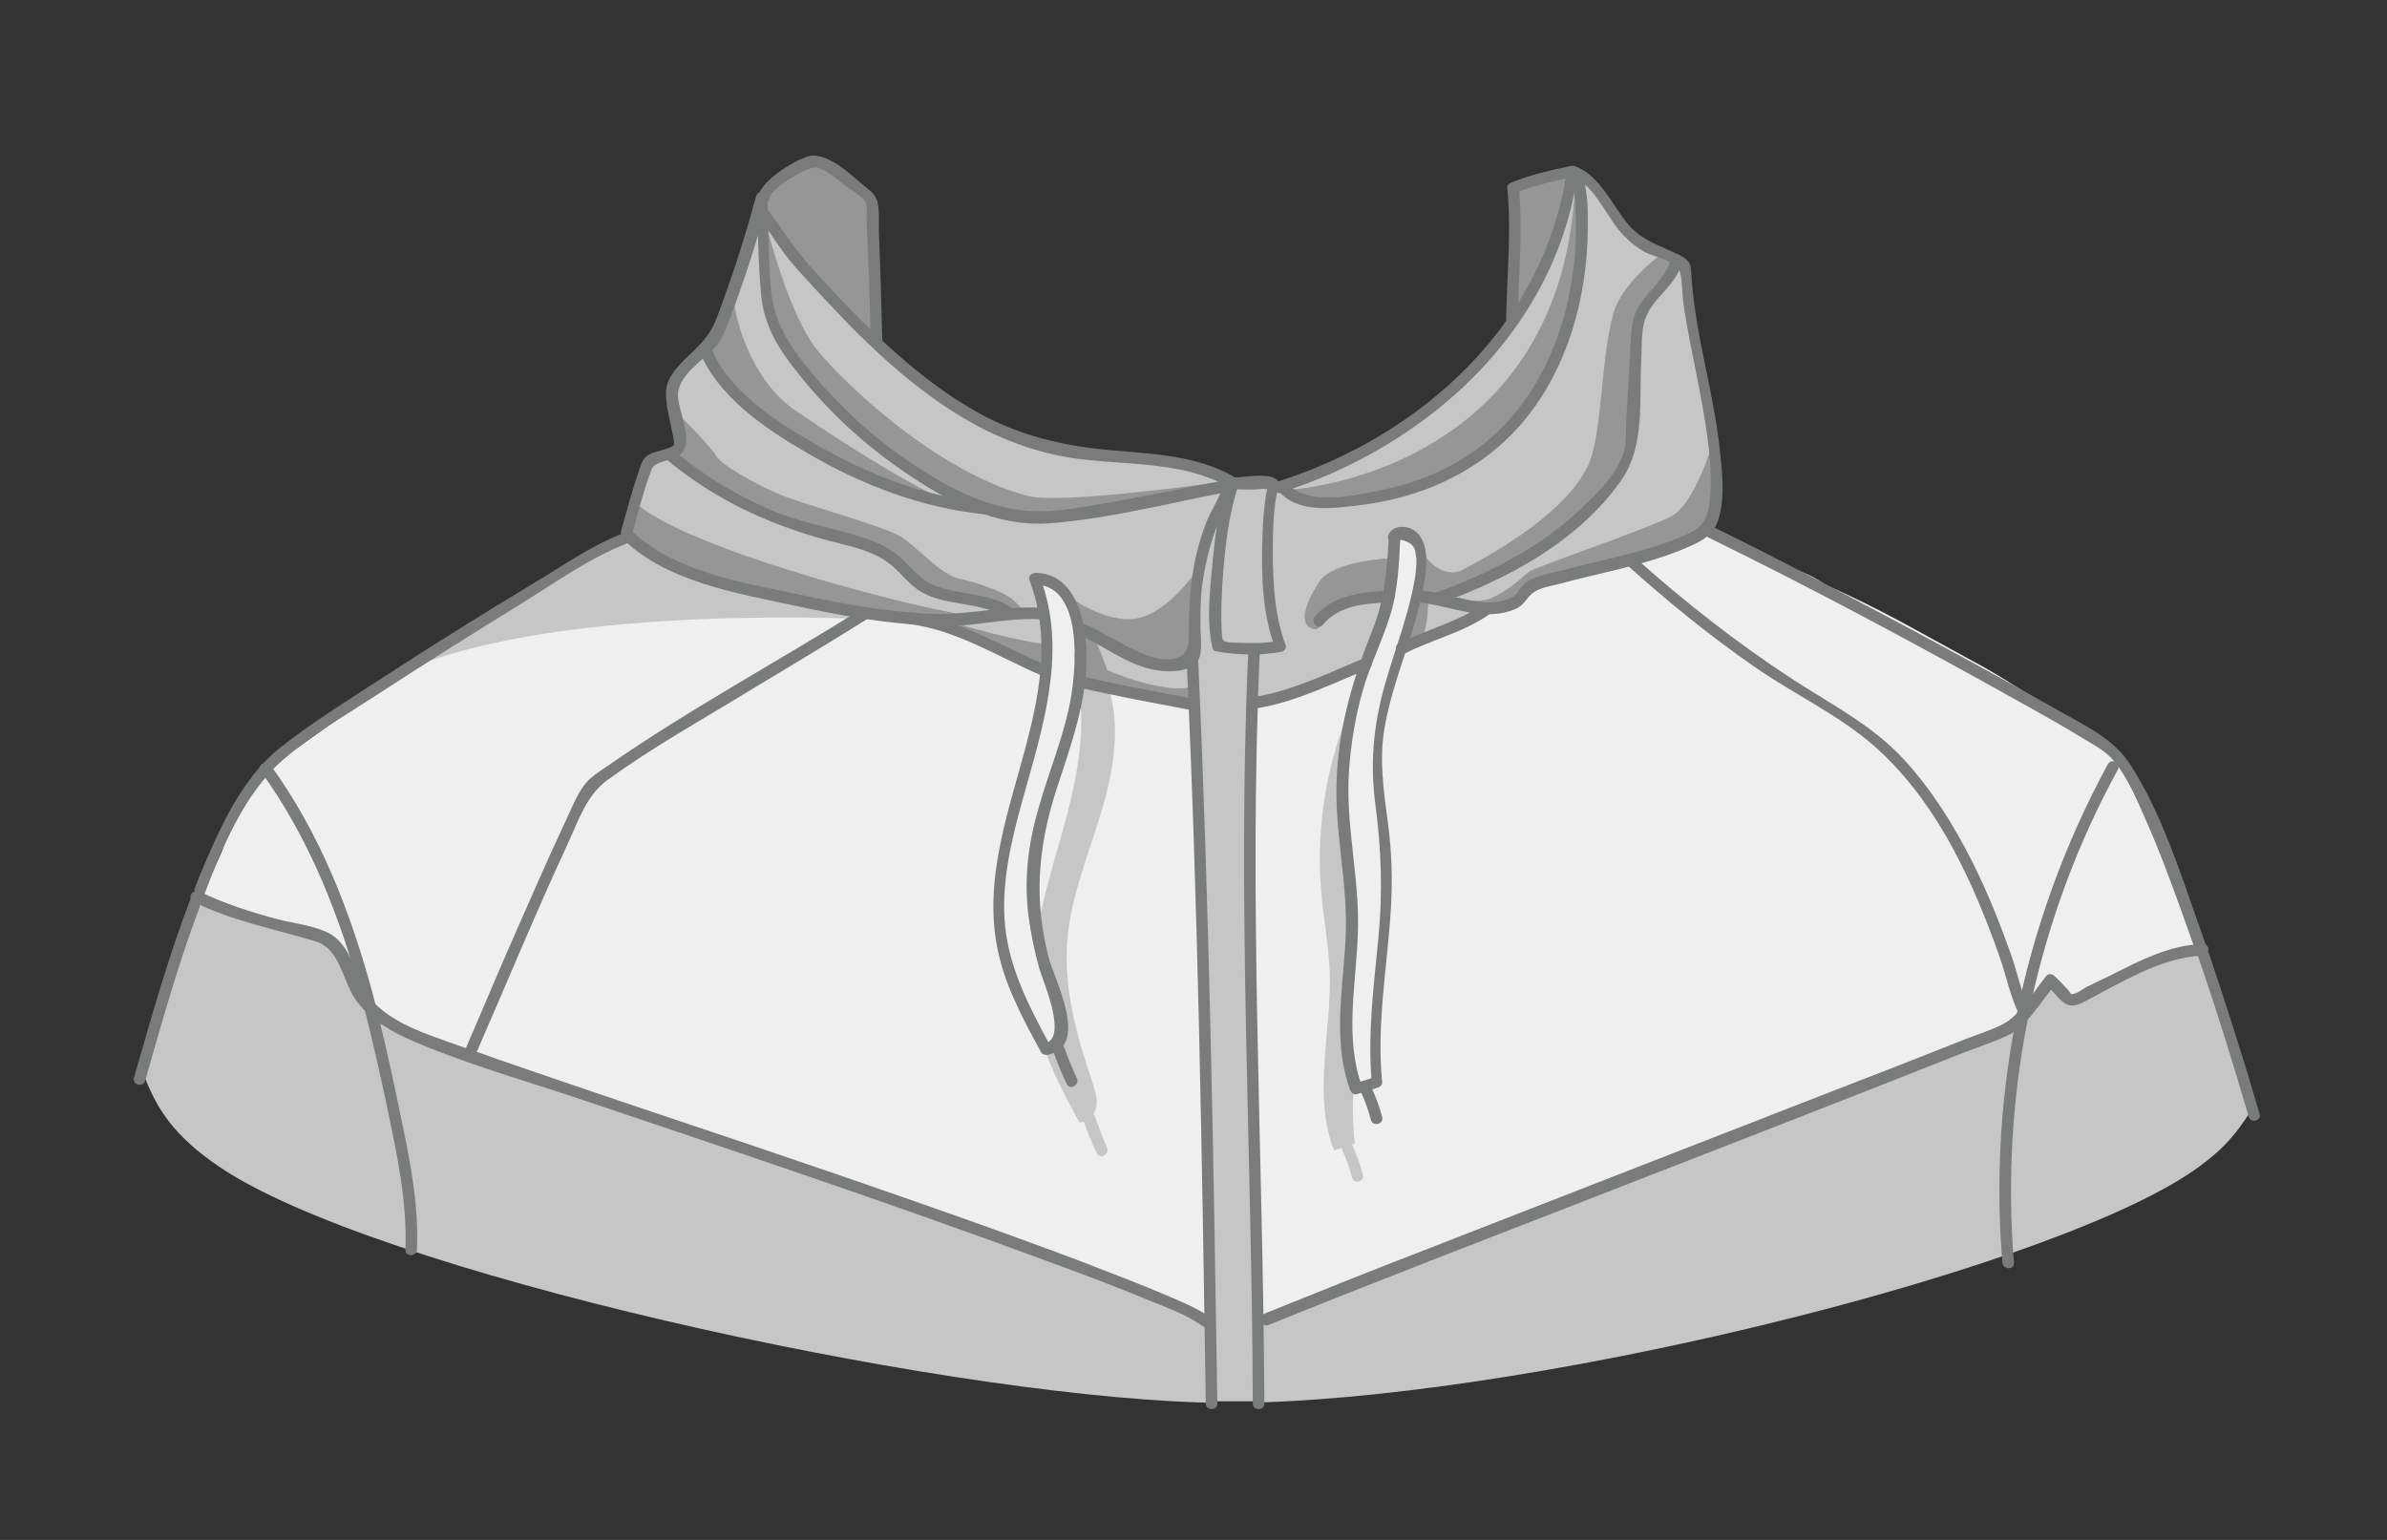 <?xml version="1.0" encoding="utf-8"?>
<!-- Generator: Adobe Illustrator 19.2.0, SVG Export Plug-In . SVG Version: 6.00 Build 0)  -->
<svg version="1.1" id="Layer_1" xmlns="http://www.w3.org/2000/svg" xmlns:xlink="http://www.w3.org/1999/xlink" x="0px" y="0px"
	 viewBox="0 0 620 400" style="enable-background:new 0 0 620 400;" xml:space="preserve">
<rect x="0" y="0" width="620" height="400" fill="#333333" stroke="none"/>
<style type="text/css">
	.st0{fill:#EFEFEF;}
	.st1{fill:#C6C6C6;}
	.st2{fill:#969696;}
	.st3{fill:#7A7B7B;}
</style>
<g>
	<g>
		<path class="st0" d="M562.2,220.4c-3.6-6.6-3.3-13.2-8.4-18c-0.1-0.6-1.3-3.9-1.9-4c-1.6-1.4-2.5-2.9-4.3-4.1
			c-11.8-7.7-23.2-16.2-35.6-22.8c-13.7-7.4-23.8-13.5-38.1-19.7c-4.8-3.6-7.4-3.1-10.4-5.5c-3.6-1.9-13.6-3.2-19.4-8.4
			c-0.3,0,4-22.9,1.4-22.8c-1.3,0.1-3.3-5.2-1.3-6.6c0.1,0.5-5.6-39.3-6.6-39.6C424.1,65,418.9,54.4,414,48.3
			c-7.8-9.8-16-0.8-20.8,1.7c-1.2,5.8,1.8,27.7-0.4,33.2c-0.7,3.3-7.6,13-27,26.9c-8.7,6.2-26.2,17.1-45.1,15.6
			c-4.3-0.3-8.2-6.8-39.8-7.1c-9.3-0.1-37.2-9.7-52.7-28.8c-1.3-12.4-1.4-27.9-1.7-37.6c-12.2-15.4-23.3-7.8-27.5-1.8
			c-4.9,7.1-7.6,23.7-12.8,35.2c-2.9,6.6-8.4,7.4-11.3,14.6l1.7,15.6l-8.8,4.6l-4.2,19.4c0,0-7.1,1-10.5,6.1
			c-0.1,1.2-7.4,1.8-7.4,3.1c-28.9,13.6-50,33.2-76.6,50.8c-1.9,1.2-3.2,6.6-4.7,8c-0.7,0.1-1.4,0.7-1.5,1.4
			c-3.5,3.6-3.4,8.2-5.9,13.4c-4.3,8.9-8.1,19-11.5,28.9c5.3,2.8,9.5,7.5,10.7,13.3c0.7,3.3,1.6,6.5,2.7,9.7
			c0.6,1.1,1.1,2.2,1.8,3.3c0.6,1,1.2,1.9,1.9,2.9c1.5,1.7,3,3.3,4.7,4.8c0.5,0.4,1,0.8,1.6,1.2c-1.2-1.1-1.7-2.2,0.8,0.6
			c2,1.4,4.1,2.7,6.3,4c4.6,2.7,9.4,5,14.1,7.3c3,1.4,6,2.8,9,4.1c0.5,0.2,5.7,2.4,2.4,1c1,0.4,1.9,0.8,2.9,1.2
			c6.4,2.6,12.9,5,19.4,7.3c12.8,4.5,25.7,8.6,38.6,12.7c26.2,8.3,52.3,16.7,79.1,22.7c13.3,3,26.6,5.5,40,7.7
			c1.3,0.2,2.6,0.4,3.9,0.7c9.9-1.5,19.1-1.1,29-0.3c4.2,0.3,8.4,0.6,12.5,0.3c-0.6,0,1.8-0.4,2.6-0.5c0.6-0.3,1.2-0.5,1.6-0.7
			c4.7-2.7,9.8-3.4,14.6-2.5c2.1-1.6,4.5-2.9,7-3.7c19.8-6.2,39.7-12.1,59.7-17.6c35.2-9.7,70.8-17.7,106.2-26.5
			c4.4-1.1,8.8-2.2,13.2-3.4c1.5-0.4,3-0.9,4.5-1.4c0.6-0.3,1.3-0.5,1.7-0.7c2.9-1.5,5.5-3.7,8.3-5.3c-1.4,0.7-2,1.1-2.2,1.2
			c0.3-0.2,1.9-1.1,2.7-1.8c1.2-1.1,2.4-2.2,3.6-3.4c9.5-9.3,17.1-20.3,26.2-30C572.4,246.5,568.9,232.7,562.2,220.4z"/>
	</g>
	<g>
		<path class="st1" d="M229,161c0,0-82.3-4.9-123.9,13.2c-10.7,4.6,29.1-16,29.7-17.5s30.5-19.7,30.5-19.7h31.4L229,161z"/>
		<path class="st1" d="M316.9,122.8l-16.4-3.1L279,117l-20.6-5.8l-14.7-9.7l-16.8-13.1L214,76.8L204.1,64l-6.3-12.6l-3.4,11.7
			l-6.4,19l-4.9,8.3l-7.4,7.9l-1.2,5.1l1.9,10.3l-0.7,2.9l-6.2,1.7l-4.2,10.5l-1.9,10.4l8.8,6.3l12.3,4.6l15.4,4.1l11.2,1.9
			l14.1,3.1l18.5,2.8l9.3,3.5l16.7,8.6l2.1,0.5c0.8-8.3,0.2-16.6-2.9-24.3l0.3-0.1c2.9-0.2,7,2.5,8.3,5.1c3.2,6.7,3.8,14.1,2.9,21.6
			l1.9,0.4l26.7,5v-7l1.8-19.3v-10.5l5.1-12.8l3.5-7.9L316.9,122.8z"/>
		<path class="st1" d="M445.4,115l-2.3-12.1l-3-15.4l-2-12.4l-0.7-6.2l-8.6-3.9l-8.7-8.1l-6.3-8.5l-4.8-3.3l-4.6,15l-6,15.3
			l-9.7,14.3l-13.5,13.4l-13.8,10l-21,10.8l-7.8,2.8l-1.8,0.1l-0.9,6.4l-0.1,19.7L332,165v3.5l-6.3-0.5l0.8,14.4l5.6-0.9l18.9-7.3
			l3.8-1.7c0.4-1.2,0.9-2.3,1.3-3.5c1.4-3.4,2.9-6.7,3.9-10.1c1.8-5.9,2.4-19.2,2.4-19.2c-0.3-1.5,3.3-1.8,4.5-0.8
			c2.9,2.4,2.9,6.8,2.3,10.5c-1,6.4-2.9,12.7-4.9,18.9l0.9-0.4l17.5-7.4l4.7-2.2l7.5-2.4l4.5-4.1l14.4-3.2l14.9-4.1l13.9-6.4
			l2.5-4.2l0.9-9.8L445.4,115z"/>
		<g>
			<path class="st1" d="M571.7,247H569l-12.5,4.1l-15.6,7.6l-3.6,0.8l-4.5-4.8l-7.6,10.2l-4.9,3l-13.8,5.5l-43.9,17.2l-70.5,27.5
				L329,342.7l-2,0.1v21.5c78-2.4,209.9-35.8,244.4-61.4c6.8-5,9.6-8.7,13.5-14.7L571.7,247z"/>
			<path class="st1" d="M316,343.1l-2.4,0.1l-32.6-14l-40.8-14.7l-55.7-19.1l-47.6-16.2l-32.8-12l-7.6-5.1l-4.2-9.4l-5.6-7.1
				l-7.1-3.2l-18.3-4.8l-9.4-3.5c-4.2,10.4-7.9,21.5-11.1,31.7c-1.2,4-2.7,8.4-3.8,12.4c3.5,9.9,8.4,17,19.7,24.7
				c39.8,27.3,184.3,59.2,255.2,61.4c1.3,0,2.2,0.1,4.2,0.1v-21.3H316z"/>
		</g>
		<path class="st1" d="M284.4,290c-0.1-0.2-0.2-0.4-0.4-0.6c0.4-0.7,0.7-1.5,0.8-2.2c0.3-2.2-0.5-4.4-1.2-6.5
			c-4-11.7-7.3-23.9-6.4-36.2c0.9-12,5.9-23.3,9.2-34.8c3.4-11.6,5.1-24.4-0.1-35.3c-0.9-1.9-3.3-3.8-5.7-4.6c0,2.6-0.2,5.2-0.6,7.9
			c2.4,12.8-0.7,26.5-4.3,39.3c-2.4,8.3-4.9,16.8-6.4,25.3c1.2,6.2,3.1,12.4,5.1,18.4c0.7,2.1,1.5,4.3,1.2,6.5s-2,4.4-4.2,4.4
			c-0.4-0.6-0.7-1.3-1-1.9c2.3,7.7,6.2,14.9,10,21.9c0.4,0,0.8-0.1,1.1-0.2c1,2.8,2.1,5.5,3.4,8.2c0.8,1.7,3.4,0.2,2.6-1.5
			C286.4,295.5,285.4,292.8,284.4,290z"/>
		<path class="st1" d="M354,305.1c-0.7-2.7-1.7-5.3-2.8-7.8c0.2-0.1,0.4-0.1,0.7-0.2c-0.7-6.1-0.6-12.3-0.1-18.4
			c-0.1,0-0.2,0.1-0.3,0.1c-5.6-14.4-0.6-30.5-1.1-45.9c-0.2-7.1-1.6-14.1-2.2-21.1c-0.7-7.8-0.5-15.6,0.7-23.3
			c-5,13.8-7,28.7-5.7,43.3c0.6,7.1,2,14.1,2.2,21.1c0.4,15.4-4.5,31.5,1.1,45.9c0.7-0.2,1.3-0.4,2-0.6c0,0.2,0.1,0.4,0.1,0.5
			c1.1,2.3,1.9,4.7,2.6,7.2C351.6,307.7,354.5,307,354,305.1z"/>
		<polygon class="st1" points="312.4,355.4 314.6,332.7 312.2,254.3 311,198.1 308.8,178.3 308.2,150.2 315.9,132.9 321.6,126.4 
			334,125.7 334,146 332.1,168.5 326.5,182.5 324.2,226 325,264.5 325.8,311.9 327.1,364 314.1,364 		"/>
	</g>
	<g>
		<polygon class="st2" points="225.9,87.5 216.9,78.5 204,64 197.2,53.9 201.3,47.4 207.2,43 214,41.8 222,48.3 227,53.9 227,65 
			227.7,84 		"/>
		<path class="st2" d="M392.2,82c0-1.7,0.7-21.7,0.7-21.7V48.8l7.1-2.2l9-1.7l-2.4,7.7l-4.4,12.9l-5.4,12.2L392.2,82z"/>
		<path class="st2" d="M190.4,74.8c-0.3,6,4.2,23.6,15.9,31.6c16.2,11.2,33.6,21.4,37.4,22.5c3.8,1.1,4.7,2.6,4.7,2.6l-14.7-4.4
			l-26.3-12.6l-11.3-8.1l-9.3-9.5l-3.6-6.4l3.6-5L190.4,74.8z"/>
		<path class="st2" d="M279,155.2c0,0,7.4,13.3,9.4,21.8c0.7,3-7.4,0.1-7.4,0.1V171L279,155.2z"/>
		<path class="st2" d="M370.6,145c0,0,1.4,16.5-1.2,20.3c-2.5,3.8-5.2,3.1-5.2,3.1l3.2-9.6L370.6,145z"/>
		<path class="st2" d="M314.8,125.5c0,0-39.3,5.5-47.5,3.4c-24.2-6.2-48.4-29.8-54.9-37.8C204.9,82,199.2,59,199.2,59l-0.9,15.8
			l5.5,14.6l7.3,11.2l14.2,13l15.9,11.4l12.6,7.1l12.8,2.9l18.3-2.2l25.2-4.9L314.8,125.5z"/>
		<path class="st2" d="M175.5,106.9c0,0,9,8.8,10.5,11.5s12.4,8.5,17.7,10.5c5.3,2.1,26,7.9,30.1,10.4c4.2,2.5,10.5,10,15.3,11
			s11.5,3.4,13.9,5.4c2.4,2.1,2.8,3.1,2.8,3.1l-5-0.5l-4.4-2.2l-11.7-1.9l-7.7-4l-6.4-6.4l-9.2-3.4c0,0-20.8-6.1-21.3-6.3
			s-16.2-8.6-16.2-8.6l-10.2-7.9l2.6-2.3L175.5,106.9z"/>
		<path class="st2" d="M164.8,130.3c12.9,12.7,79.6,29.4,87.4,29.5s-6.8,1.4-6.8,1.4l-31.5-3.8l-29.5-7.1c0,0-16.3-7.8-17.3-8.2
			c-1.1-0.4-4.5-3.7-4.5-3.7S163.3,128.8,164.8,130.3z"/>
		<path class="st2" d="M247.7,161.7c14.3,4.5,24.1,5.7,24.1,5.7s0.2,6.8-1,6.8c-1.1,0-7.4-3.2-7.4-3.2l-11.7-6.8
			C251.7,164.2,246.6,161.4,247.7,161.7z"/>
		<path class="st2" d="M279.6,169.8c13.8,8.6,27.9,9.9,29.1,8.6c1.2-1.3,0,4.7,0,4.7l-5.7-1.5l-22.3-4.4
			C280.7,177.1,278.1,168.8,279.6,169.8z"/>
		<path class="st2" d="M379.1,155.2c0,0,4.2,2,8.6,0s8-5.5,9.3-6.6c1.3-1.2,31.6-11.4,37.3-14.6c5.7-3.2,10.2-17.8,10.2-17.8l1.3,8
			l-1.3,12l-11.1,6.9l-17,4.9l-18.7,4.6l-3,3.5l-6.6,2.1l-11.2-1.4L379.1,155.2z"/>
		<path class="st2" d="M436,67.9l-5.3,7.9l-5.3,6.3l-1.4,27.6l-0.7,8.2l-7.8,12l-20.4,15.7l-21.8,9.9c0,0,2.2-5.3,5.5-6.9
			c10.6-5.5,27.8-15.6,33.6-27.5c3.8-7.8,3.4-28.6,6.7-39.8c2.2-7.8,12.4-15.3,12.4-15.3L436,67.9z"/>
		<path class="st2" d="M409,49.8c-4.4,73.5-73.9,77.4-73.9,77.4l7.5,4l30-5.6l17.2-11.9l13.8-19.5l5.4-16.3l2.4-18
			C411.4,59.9,409.2,46.5,409,49.8z"/>
		<path class="st2" d="M277.1,154.6c0,0,10.1,7.7,18.4,6s15.5-12.7,15.5-12.7V159l-1.1,12l-5.9,3.2l-10.5-3.2c0,0-13.6-7.1-13.7-7.5
			C279.5,163,277.1,154.6,277.1,154.6z"/>
		<path class="st2" d="M361.5,145c0,0-15.3,0.5-18.9,6.2s-5.6,11.3-1.3,12.2c2.1,0.4,1.8-2.9,1.8-2.9l7.3-4.8l10.4-0.3L361.5,145z"
			/>
		<path class="st2" d="M370.6,145c0,0,3.4,4.6,8.1,3.5s3,1.1,3,1.1l-6.7,5.8l-5.7-0.3L370.6,145z"/>
	</g>
	<g>
		<g>
			<path class="st3" d="M223.3,158.5c-21.7,13.6-44.4,25.8-65.4,40.4c-2.2,1.5-4.7,3-6.2,5.1c-2,2.7-3.3,6.1-4.7,9.1
				c-5.2,11-10,22.2-14.9,33.3c-3.8,8.7-7.4,17.4-11.2,26.1c-0.8,1.8,1.8,3.3,2.6,1.5c8-18.3,15.6-36.8,24-54.9
				c2.8-6,4.8-12.5,10.3-16.5c9.9-7.2,20.6-13.4,31.1-19.7c12-7.3,24.1-14.4,36-21.9C226.5,160,225,157.4,223.3,158.5L223.3,158.5z"
				/>
			<path class="st3" d="M93.9,259c0.1,0,0.3,0.1,0.4,0.2c1,1.3,2.3,2.2,3.6,3.2c-0.4-1.6-0.8-3.2-1.2-4.7
				c-5.7-20.9-13.6-41.3-26.4-58.9c-1.1-1.5-3.7-0.1-2.6,1.5c12.6,17.4,20.5,37.5,26.1,58.2C93.8,258.6,93.9,258.8,93.9,259z"/>
		</g>
		<g>
			<path class="st3" d="M49.8,232.7c-6,15.4-10.4,31.3-15,47.2c-0.5,1.9,2.4,2.7,2.9,0.8c4.2-14.6,8.3-29.3,13.6-43.6
				c0.3-0.8,0.6-1.5,0.8-2.3C51.4,234.2,50.6,233.5,49.8,232.7z"/>
		</g>
		<path class="st3" d="M161.7,138.6c-8.3,3.2-16,8.7-23.6,13.2c-12.8,7.7-25.4,15.6-37.9,23.7c-9.2,6-18.7,11.8-27.3,18.6
			c-10.3,8.1-16.1,21.6-21,33.3c-0.5,1.3-1,2.5-1.5,3.8c0.8,0.7,1.5,1.4,2.3,2.1c4.8-12.7,10.7-27.3,21-36.1
			c7.5-6.4,16.3-11.6,24.5-16.9c12.1-7.9,24.4-15.6,36.7-23.2c8.8-5.4,17.9-12,27.6-15.8C164.3,140.8,163.5,137.9,161.7,138.6z"/>
		<g>
			<path class="st3" d="M586.9,289.3c-4.1-14.1-8.6-28.1-13.3-42.1c-1,0.1-2,0.2-3,0.3c4.9,14.1,9.3,28.3,13.5,42.6
				C584.6,291.9,587.5,291.1,586.9,289.3z"/>
		</g>
		<g>
			<path class="st3" d="M319.1,124.6c-14.2,2.6-28.5,5.9-42.8,7.8c-15,2.1-27.4-3.9-39.6-12.1c-10.3-6.9-19.5-15.5-27.3-25.2
				c-5.1-6.4-8.6-12.3-9.2-20.5c-0.6-7.7-0.6-15.5-0.9-23.2c-0.1-1.7-2.5-2.1-2.9-0.4c-2.9,10.6-6.3,21.2-10.2,31.5
				c-1.4,3.7-3.2,5.9-6.2,8.8c-2.8,2.7-6.7,6-7,10.2c-0.2,3.2,0.8,6.7,1.4,9.8c0.2,1,0.9,3.7,0.6,4.3c-0.5,0.8-4.4,1.6-5.4,2
				c-2.4,0.9-2.8,2.1-3.6,4.5c-1.8,5.2-3.2,10.6-4.7,15.9c-0.5,1.9,2.4,2.7,2.9,0.8c1.4-5.2,2.7-10.4,4.5-15.4
				c0.7-2,0.9-2.6,2.9-3.3c1.6-0.6,3.4-1,4.8-1.9c4.4-2.9-0.5-11.6-0.3-15.9c0.3-5.1,6.7-8.8,9.8-12.3c1.7-2,2.5-4.1,3.4-6.5
				c3.9-10.3,7.3-20.8,10.2-31.5c-1-0.1-2-0.3-2.9-0.4c0.3,8.3,0.3,16.7,1.1,25c0.7,7,3.5,12.4,7.7,17.9c8,10.7,17.8,20,28.8,27.6
				c11.6,8,24.4,15,38.9,13.8c15.8-1.3,31.7-5.5,47.2-8.4C321.8,127.2,321,124.3,319.1,124.6L319.1,124.6z"/>
		</g>
		<g>
			<path class="st3" d="M280.1,164.9c6.3,2.6,11.7,7.1,18.4,8.8c3.3,0.9,10.3,1.4,12.6-2c1.4-2,0.7-6.7,0.7-9c0-4.4,0-8.7,0.8-13
				c0.7-3.9,1.6-7.9,3-11.7c1.2-3.4,3.3-6.3,4.5-9.7c0.6-1.8-2.3-2.6-2.9-0.8c-1,2.8-2.7,5.3-3.8,8c-1.1,2.7-1.9,5.5-2.6,8.3
				c-1.5,6.3-1.9,12.3-2,18.8c0,3.5,0.6,7.3-3.5,8.4c-3.4,0.9-7.3-0.6-10.3-2c-4.8-2.2-9.1-5.2-14-7.2
				C279.1,161.3,278.4,164.2,280.1,164.9L280.1,164.9z"/>
		</g>
		<g>
			<path class="st3" d="M422.4,146.6c10.6,9.5,21.6,18.5,33.3,26.6c10.9,7.6,23.7,13.3,33.3,22.6c14.8,14.1,23.7,33.8,30.4,52.8
				c1.7,4.9,2.8,10.5,5.2,15.2c0.9,1.7,3.5,0.2,2.6-1.5c-2.1-4.1-3.1-9.2-4.6-13.6c-3-8.5-6.3-16.9-10.4-25
				c-4.7-9.3-10.3-18.3-17.3-26c-8.3-9.2-18.9-14.5-29.2-21.2c-14.6-9.5-28.3-20.3-41.3-31.9C423.1,143.2,421,145.3,422.4,146.6
				L422.4,146.6z"/>
			<path class="st3" d="M573.1,245.9c-0.7-1.9-1.3-3.8-2-5.7c-4.9-13.9-9.7-29-17.7-41.5c-4.6-7.2-13-10.8-20.1-14.9
				c-14-8-28.3-15.7-42.5-23.3c-15.1-8-30.2-16-45.6-23.5c-1.7-0.8-3.3,1.7-1.5,2.6c27.8,13.6,55.1,28.3,82.1,43.4
				c5.2,2.9,10.4,5.8,15.4,8.9c2.7,1.6,5.7,3.2,7.7,5.6c3.7,4.3,6.1,10.2,8.4,15.4c3.4,7.6,6.3,15.4,9.1,23.2
				c1.2,3.4,2.4,6.8,3.6,10.1C571.1,246.1,572.1,246,573.1,245.9z"/>
			<path class="st3" d="M547.5,198.5c-11.2,20.6-19.2,42.7-23.8,65.6c1.2-1.2,2.4-2.4,3.8-3.5c4.6-21.1,12.1-41.5,22.5-60.5
				C551.1,198.3,548.5,196.8,547.5,198.5z"/>
		</g>
		<g>
			<path class="st3" d="M162.2,140.4c11.4,10.8,29.3,13.7,44.1,16.9c10.2,2.2,20.4,4.1,30.8,4.9c5.5,0.4,11,0.6,16.5-0.1
				c5.8-0.7,11.4-1.6,17.2-1.2c1.9,0.1,1.9-2.9,0-3c-10-0.7-19.9,2.1-30,1.5c-10.7-0.6-21.4-2.4-31.9-4.7
				c-14.7-3.1-33.2-5.8-44.6-16.6C162.9,137,160.8,139.1,162.2,140.4L162.2,140.4z"/>
		</g>
		<g>
			<path class="st3" d="M271.9,172.8c-11.9-4.9-22.8-12-35.7-13.7c-1.9-0.2-1.9,2.8,0,3c12.6,1.6,23.4,8.8,34.9,13.6
				C272.9,176.4,273.6,173.5,271.9,172.8L271.9,172.8z"/>
		</g>
		<g>
			<path class="st3" d="M310.4,181.6c-9.8-1.9-19.6-3.6-29.2-5.9c-1.9-0.4-2.7,2.4-0.8,2.9c9.7,2.3,19.5,4,29.2,5.9
				C311.5,184.8,312.3,181.9,310.4,181.6L310.4,181.6z"/>
		</g>
		<g>
			<path class="st3" d="M181.6,90.9c4.5,11.9,17.1,20.4,27.6,26.5c14.2,8.4,30.2,14.6,46.7,16.2c1.9,0.2,1.9-2.8,0-3
				c-15.5-1.5-30.5-7.4-43.9-15.1c-10.1-5.8-23.1-14-27.4-25.5C183.8,88.3,180.9,89.1,181.6,90.9L181.6,90.9z"/>
		</g>
		<g>
			<path class="st3" d="M173.3,119.5c13.4,11.1,28.5,17.7,45.3,21.8c4.5,1.1,9,2.4,12.7,5.3c3,2.4,5.1,5.7,8.6,7.5
				c6.7,3.4,14.9,2.2,21.3,6.3c1.6,1,3.1-1.6,1.5-2.6c-6-3.9-13.3-3.2-19.9-5.7c-4.3-1.6-6.4-5.4-9.9-8.1c-2.7-2.1-5.9-3.5-9.1-4.5
				c-8.3-2.6-16.7-3.9-24.7-7.5c-8.5-3.8-16.6-8.7-23.8-14.7C174,116.1,171.9,118.3,173.3,119.5L173.3,119.5z"/>
		</g>
		<g>
			<path class="st3" d="M321,127.1c2.1,0,4.5,0.2,6.6-0.1c1.4-0.2,2.2,0.8,1.7-1.1c0.1,0.5-0.3,1.6-0.4,2.1c-0.6,3.8-0.9,7.7-1,11.5
				c-0.3,9.5-0.1,19.8,3.3,28.8c0.3-0.6,0.7-1.2,1-1.8c-4.1,0.7-7.9,0.6-12,0.4c-3.1-0.1-2.7-0.6-2.9-3.5c-0.2-3.9,0-7.9,0.2-11.8
				c0.6-8.4,1.4-17.2,4.1-25.3c0.6-1.8-2.3-2.6-2.9-0.8c-2.4,7.1-3.2,14.8-3.9,22.2c-0.6,6.6-1.4,13.9,0.1,20.5c0.1,0.5,0.6,1,1,1
				c5.7,1,11.3,1.1,17,0.1c0.8-0.1,1.3-1.1,1-1.8c-2.7-7.2-3.2-15.1-3.3-22.8c0-6.1,0-12.6,1.5-18.6c0.1-0.5,0-1.1-0.4-1.5
				c-2.4-1.9-8.2-0.6-11-0.6C319.1,124.1,319.1,127.1,321,127.1L321,127.1z"/>
		</g>
		<g>
			<path class="st3" d="M364.8,169.8c7.2-3.7,15.3-5.5,22-10.2c1.6-1.1,0.1-3.7-1.5-2.6c-6.7,4.6-14.8,6.5-22,10.2
				C361.6,168.1,363.1,170.7,364.8,169.8L364.8,169.8z"/>
		</g>
		<g>
			<path class="st3" d="M326.9,183.9c9.7-1.6,19.3-6.4,28.4-10.1c1.8-0.7,1-3.6-0.8-2.9c-9,3.7-18.7,8.5-28.4,10.1
				C324.2,181.3,325,184.2,326.9,183.9L326.9,183.9z"/>
		</g>
		<g>
			<path class="st3" d="M369.4,156.6c8.2,1,16.3,5.1,24.4,1.5c2.4-1.1,2.7-3.1,4.8-4.4c1.7-1.1,4.3-1.5,6.3-2
				c11-3,22.6-4.9,33.1-9.4c3-1.3,6.4-2.8,7.8-6c2.4-5.4,1.6-13,1-18.6c-1.5-15.2-6.3-29.9-7.4-45.1c-0.3-4,0.1-4.8-3.9-6.7
				c-4.6-2.2-8.9-3.4-12.4-7.4c-4.1-4.7-7.5-12.9-13.7-15.2c-1.4-0.5-2.2,1.1-1.7,2.2c1.6,3.5,1.5,8.1,1.6,11.8
				c0.2,6.9-0.5,13.8-2,20.6c-3.9,17.7-13.6,33.8-29.8,42.7c-5.7,3.1-11.9,5.3-18.2,6.6c-7.1,1.5-19.4,4.4-25-1.6
				c-1.3-1.4-3.4,0.7-2.1,2.1c4.8,5.2,12.3,4.5,18.8,3.8s12.9-2,19.1-4.3c10-3.7,19.1-9.8,25.9-18.1c11.2-13.6,16.2-31.7,16.4-49.2
				c0.1-5.1,0.1-11.3-2-16c-0.6,0.7-1.1,1.5-1.7,2.2c5.2,1.9,8.5,9.8,12,13.9c1.9,2.2,4,4.1,6.6,5.5c2.9,1.5,8.2,2.1,9.1,5.3
				c0.6,2.4,0.5,5.3,0.8,7.8c0.5,3.5,1.2,7,1.8,10.4c1.4,7.1,2.9,14.1,4,21.2c1,6.7,1.9,13.8,1,20.7c-0.7,5-2.7,6.6-7.2,8.5
				c-9.8,4.1-20.6,6-30.8,8.7c-3,0.8-7.5,1.4-10,3.5c-2.2,1.9-1,2.8-4.8,4.2c-2.7,0.9-5.7,0.8-8.4,0.3c-4.4-0.7-8.7-2.1-13.2-2.7
				C367.5,153.4,367.5,156.4,369.4,156.6L369.4,156.6z"/>
		</g>
		<g>
			<path class="st3" d="M343.6,162.3c4.2-5.1,11-5.6,17.2-5.8c1.9-0.1,1.9-3.1,0-3c-7,0.2-14.5,1-19.3,6.7
				C340.3,161.6,342.4,163.8,343.6,162.3L343.6,162.3z"/>
		</g>
		<g>
			<path class="st3" d="M434,67.1c-1.3,6.3-7.9,9.3-9.6,15.3c-1,3.5-0.8,7.6-1.1,11.1c-0.3,5.2-0.6,10.5-0.9,15.7
				c-0.1,2.5,0.1,5.6-0.6,8.1c-1.6,5.6-6.8,10.7-10.8,14.5c-10.7,10.3-24.3,17.2-38.2,22.2c-1.8,0.6-1,3.5,0.8,2.9
				c17.8-6.4,36.2-16.1,47.4-32c6.4-9.1,4.7-20.8,5.3-31.4c0.2-3.4-0.1-7.6,1.1-10.8c2-5.7,8.2-8.5,9.5-14.8
				C437.3,66,434.4,65.2,434,67.1L434,67.1z"/>
		</g>
		<g>
			<path class="st3" d="M308.2,171c3,64.5,4,129,5,193.6c0,1.9,3,1.9,3,0c-1-64.5-2.1-129.1-5-193.6
				C311.1,169.1,308.1,169.1,308.2,171L308.2,171z"/>
		</g>
		<g>
			<path class="st3" d="M324.2,169.8c-2.9,64.9,1,129.8,1.2,194.8c0,1.9,3,1.9,3,0c-0.3-64.9-4.1-129.8-1.2-194.8
				C327.3,167.9,324.3,167.9,324.2,169.8L324.2,169.8z"/>
		</g>
		<g>
			<path class="st3" d="M50.2,234.2c9.5,4.9,21.5,7.2,31.7,10.3c6.6,2,7,10.4,10.7,15.5c3.6,4.9,9.1,8,14.6,10.4
				c13.5,5.8,27.8,9.9,41.7,14.5c41.3,13.9,82.6,27.7,123.4,42.8c8.8,3.2,17.5,6.5,26.2,10.1c4.7,1.9,9.9,3.8,14.1,6.8
				c1.6,1.1,3.1-1.5,1.5-2.6c-3.5-2.4-7.6-4-11.5-5.7c-6.9-2.9-13.9-5.6-20.9-8.3c-19.8-7.5-39.8-14.5-59.8-21.4
				c-35-12.1-70.3-23.5-105.3-35.9c-6.5-2.3-13.5-4.7-18.7-9.5c-5.5-5-5.6-15-12.3-18.7c-3.9-2.1-9.1-2.6-13.4-3.7
				c-6.5-1.7-14.3-4.2-20.3-7.2C50,230.7,48.5,233.3,50.2,234.2L50.2,234.2z"/>
		</g>
		<g>
			<path class="st3" d="M329.4,344.2c27.4-11.1,55-21.7,82.5-32.4c32.4-12.6,64.9-25.2,97.2-38c4-1.6,8.1-2.9,12.1-4.7
				c5.4-2.4,8.9-9.1,12.5-13.1c-0.7,0-1.4,0-2.1,0c3.5,3,4.6,6.9,9.4,4.4c9.7-5,20.1-11.7,31.2-12.2c1.9-0.1,1.9-3.1,0-3
				c-8.9,0.3-16.5,4.4-24.3,8.3c-2,1-4,1.9-6,2.9c-0.9,0.5-2.4,1.7-3.5,1.8c-0.7,0.1-0.2,0.2-1.1-0.9c-1.2-1.3-2.4-2.6-3.7-3.8
				c-0.5-0.5-1.6-0.7-2.1,0c-3.2,4-6.8,10.2-11.2,12.5c-3.1,1.6-6.7,2.7-10,4c-13.5,5.4-27.1,10.6-40.7,15.9
				c-33.9,13.2-67.8,26.4-101.6,39.6c-13.2,5.1-26.4,10.4-39.5,15.7C326.9,342,327.6,344.9,329.4,344.2L329.4,344.2z"/>
		</g>
		<path class="st3" d="M274.2,205.7c3.8-11.8,8.4-23.7,8-36.4c-0.3-8.3-2.8-20.1-13-20.5c-0.4,0-0.7,0.1-0.9,0.2
			c-0.7,0.2-1.2,0.8-0.9,1.7c8.2,21.7-1.9,43.7-6.8,64.9c-2.2,9.6-3.5,19.5-1.8,29.3c1.7,10.2,6.7,19.4,11.6,28.4
			c0.3,0.6,1.1,0.8,1.7,0.7c11-2.2,1.9-19.2,0.3-25.2C268.5,233.9,269.6,220.3,274.2,205.7z M272.3,270.7c-5.1-9.4-10-19-11.2-29.8
			c-1.2-11.3,1.6-22.7,4.6-33.5c5-17.9,11.2-36.9,5.2-55.3c10.1,2.4,8.6,21.3,7.3,28.9c-1.7,10-5.8,19.4-8.5,29.1
			c-2.7,9.3-3.8,18.6-2.5,28.2c0.6,4.4,1.5,8.8,2.7,13.1C270.7,254.4,276.8,267.9,272.3,270.7z"/>
		<g>
			<path class="st3" d="M273.5,272.8c1,3,2.2,5.9,3.6,8.8c0.8,1.7,3.4,0.2,2.6-1.5c-1.2-2.6-2.3-5.3-3.3-8.1
				C275.8,270.2,272.9,271,273.5,272.8L273.5,272.8z"/>
		</g>
		<g>
			<path class="st3" d="M363.8,140.2c2.6,0.5,3.9,1.8,3.9,3.8c0.2,0.6,0.2,1.3,0.2,1.9c0,1.7-0.2,3.3-0.5,4.9
				c-0.5,2.9-1.2,5.8-2,8.6c-1.5,5.4-3.4,10.7-5,16.1c-3.4,11.1-4.7,21.5-3.2,33.1c1.6,12,2,23.3,0.8,35.3
				c-1.2,12.4-2.8,24.7-1.7,37.2c0.4-0.5,0.7-1,1.1-1.4c-1.8,0.6-3.6,1.1-5.4,1.7c0.6,0.3,1.2,0.7,1.8,1
				c-4.7-13.1-1.5-26.7-1.1-40.2c0.5-14.1-3.3-27.9-2.3-42.1c0.5-7.2,1.7-14.3,3.7-21.2c1.9-6.4,4.9-12.4,6.9-18.8
				c2.1-6.5,2.4-13.7,2.7-20.4c0.1-1.9-2.9-1.9-3,0c-0.4,8.2-1.1,16.2-4.2,23.9c-5,12.5-8.7,24.8-9.3,38.4
				c-0.7,14.1,3.1,27.9,2.3,42c-0.7,13.2-3.4,26.4,1.2,39.2c0.3,0.7,1,1.3,1.8,1c1.8-0.6,3.6-1.1,5.4-1.7c0.6-0.2,1.2-0.8,1.1-1.4
				c-1.5-15.3,1.4-30.3,2.3-45.5c0.4-7.3,0.2-14.5-0.8-21.8c-1.1-8.3-2.3-16.3-0.9-24.6c2.3-13.5,8.7-26,10.6-39.7
				c0.5-3.8,0.7-9.4-3-11.8c-2.1-1.4-6.1-1.2-6.7,1.7C360.5,141.3,363.4,142.1,363.8,140.2z"/>
		</g>
		<g>
			<path class="st3" d="M199.8,51.5c0.2-2.4,9.8-8.3,12.2-8c2.4,0.4,5.4,3.1,7.2,4.5c1.5,1.1,4.9,3,5.7,4.6c0.4,0.9,0.2,3.3,0.2,4.5
				c0.1,3.3,0.3,6.5,0.4,9.8c0.3,7.4,0.5,14.7,0.7,22.1c0.1,1.9,3.1,1.9,3,0c-0.3-9.5-0.5-19-0.9-28.5c-0.1-2.5,0.2-5.7-0.4-8.1
				c-0.5-1.9-1.8-2.8-3.3-4c-3.4-2.8-9.7-9.1-14.6-7.8c-3.7,1-12.7,6.5-13.2,10.9C196.6,53.4,199.6,53.4,199.8,51.5L199.8,51.5z"/>
		</g>
		<g>
			<path class="st3" d="M195.9,54.7c3.7,4.9,6.7,10.2,10.8,14.8c4.3,4.8,8.7,9.5,13.1,14.1c8.8,9,18.3,17.5,29,24.1
				c9.8,6.1,20.6,10.2,32.1,11.6c12.6,1.5,26.3,0.7,37.7,6.9c1.7,0.9,3.2-1.7,1.5-2.6c-9.4-5.2-20.4-5.7-30.9-6.6
				c-13-1.1-24.7-3.8-36.2-10.4c-10.9-6.3-20.5-14.6-29.4-23.5c-4.4-4.4-8.6-8.9-12.7-13.4c-4.7-5.2-8.3-11-12.5-16.6
				C197.4,51.6,194.7,53.1,195.9,54.7L195.9,54.7z"/>
		</g>
		<g>
			<path class="st3" d="M332.5,128c38.3-12.1,71.6-42.1,77.3-83.1c0.2-1.1-0.6-2.1-1.8-1.8c-5.3,1.2-10.4,2.2-15.4,4.3
				c-0.6,0.2-1.2,0.7-1.1,1.4c1.1,11.4-0.1,22.8-0.3,34.2c0,1.9,3,1.9,3,0c0.2-11.4,1.4-22.8,0.3-34.2c-0.4,0.5-0.7,1-1.1,1.4
				c5-2.1,10.1-3.1,15.4-4.3c-0.6-0.6-1.2-1.2-1.8-1.8c-5.6,40-37.8,69.2-75.2,81C329.8,125.7,330.6,128.5,332.5,128L332.5,128z"/>
		</g>
		<g>
			<path class="st3" d="M353.5,283.7c1.1,2.3,1.9,4.7,2.6,7.2c0.5,1.9,3.4,1.1,2.9-0.8c-0.7-2.7-1.7-5.3-2.9-7.9
				C355.3,280.5,352.7,282,353.5,283.7L353.5,283.7z"/>
		</g>
		<g>
			<path class="st3" d="M104.1,290c-1.7-8.4-3.6-16.9-5.6-25.3c-1.2-1.2-2.7-2.2-4-3.3c2.3,8.9,4.3,17.9,6.2,26.9
				c2.5,12,5.1,24,4.6,36.3c-0.1,1.9,2.9,1.9,3,0C108.8,312.9,106.5,301.4,104.1,290z"/>
		</g>
		<g>
			<path class="st3" d="M527.1,262.7c-1.3,1.2-2.6,2.5-3.8,3.8c-3.8,20.2-4.9,40.9-3.2,61.5c0.2,1.9,3.2,1.9,3,0
				C521.3,306.1,522.7,284.1,527.1,262.7z"/>
		</g>
	</g>
</g>
</svg>
